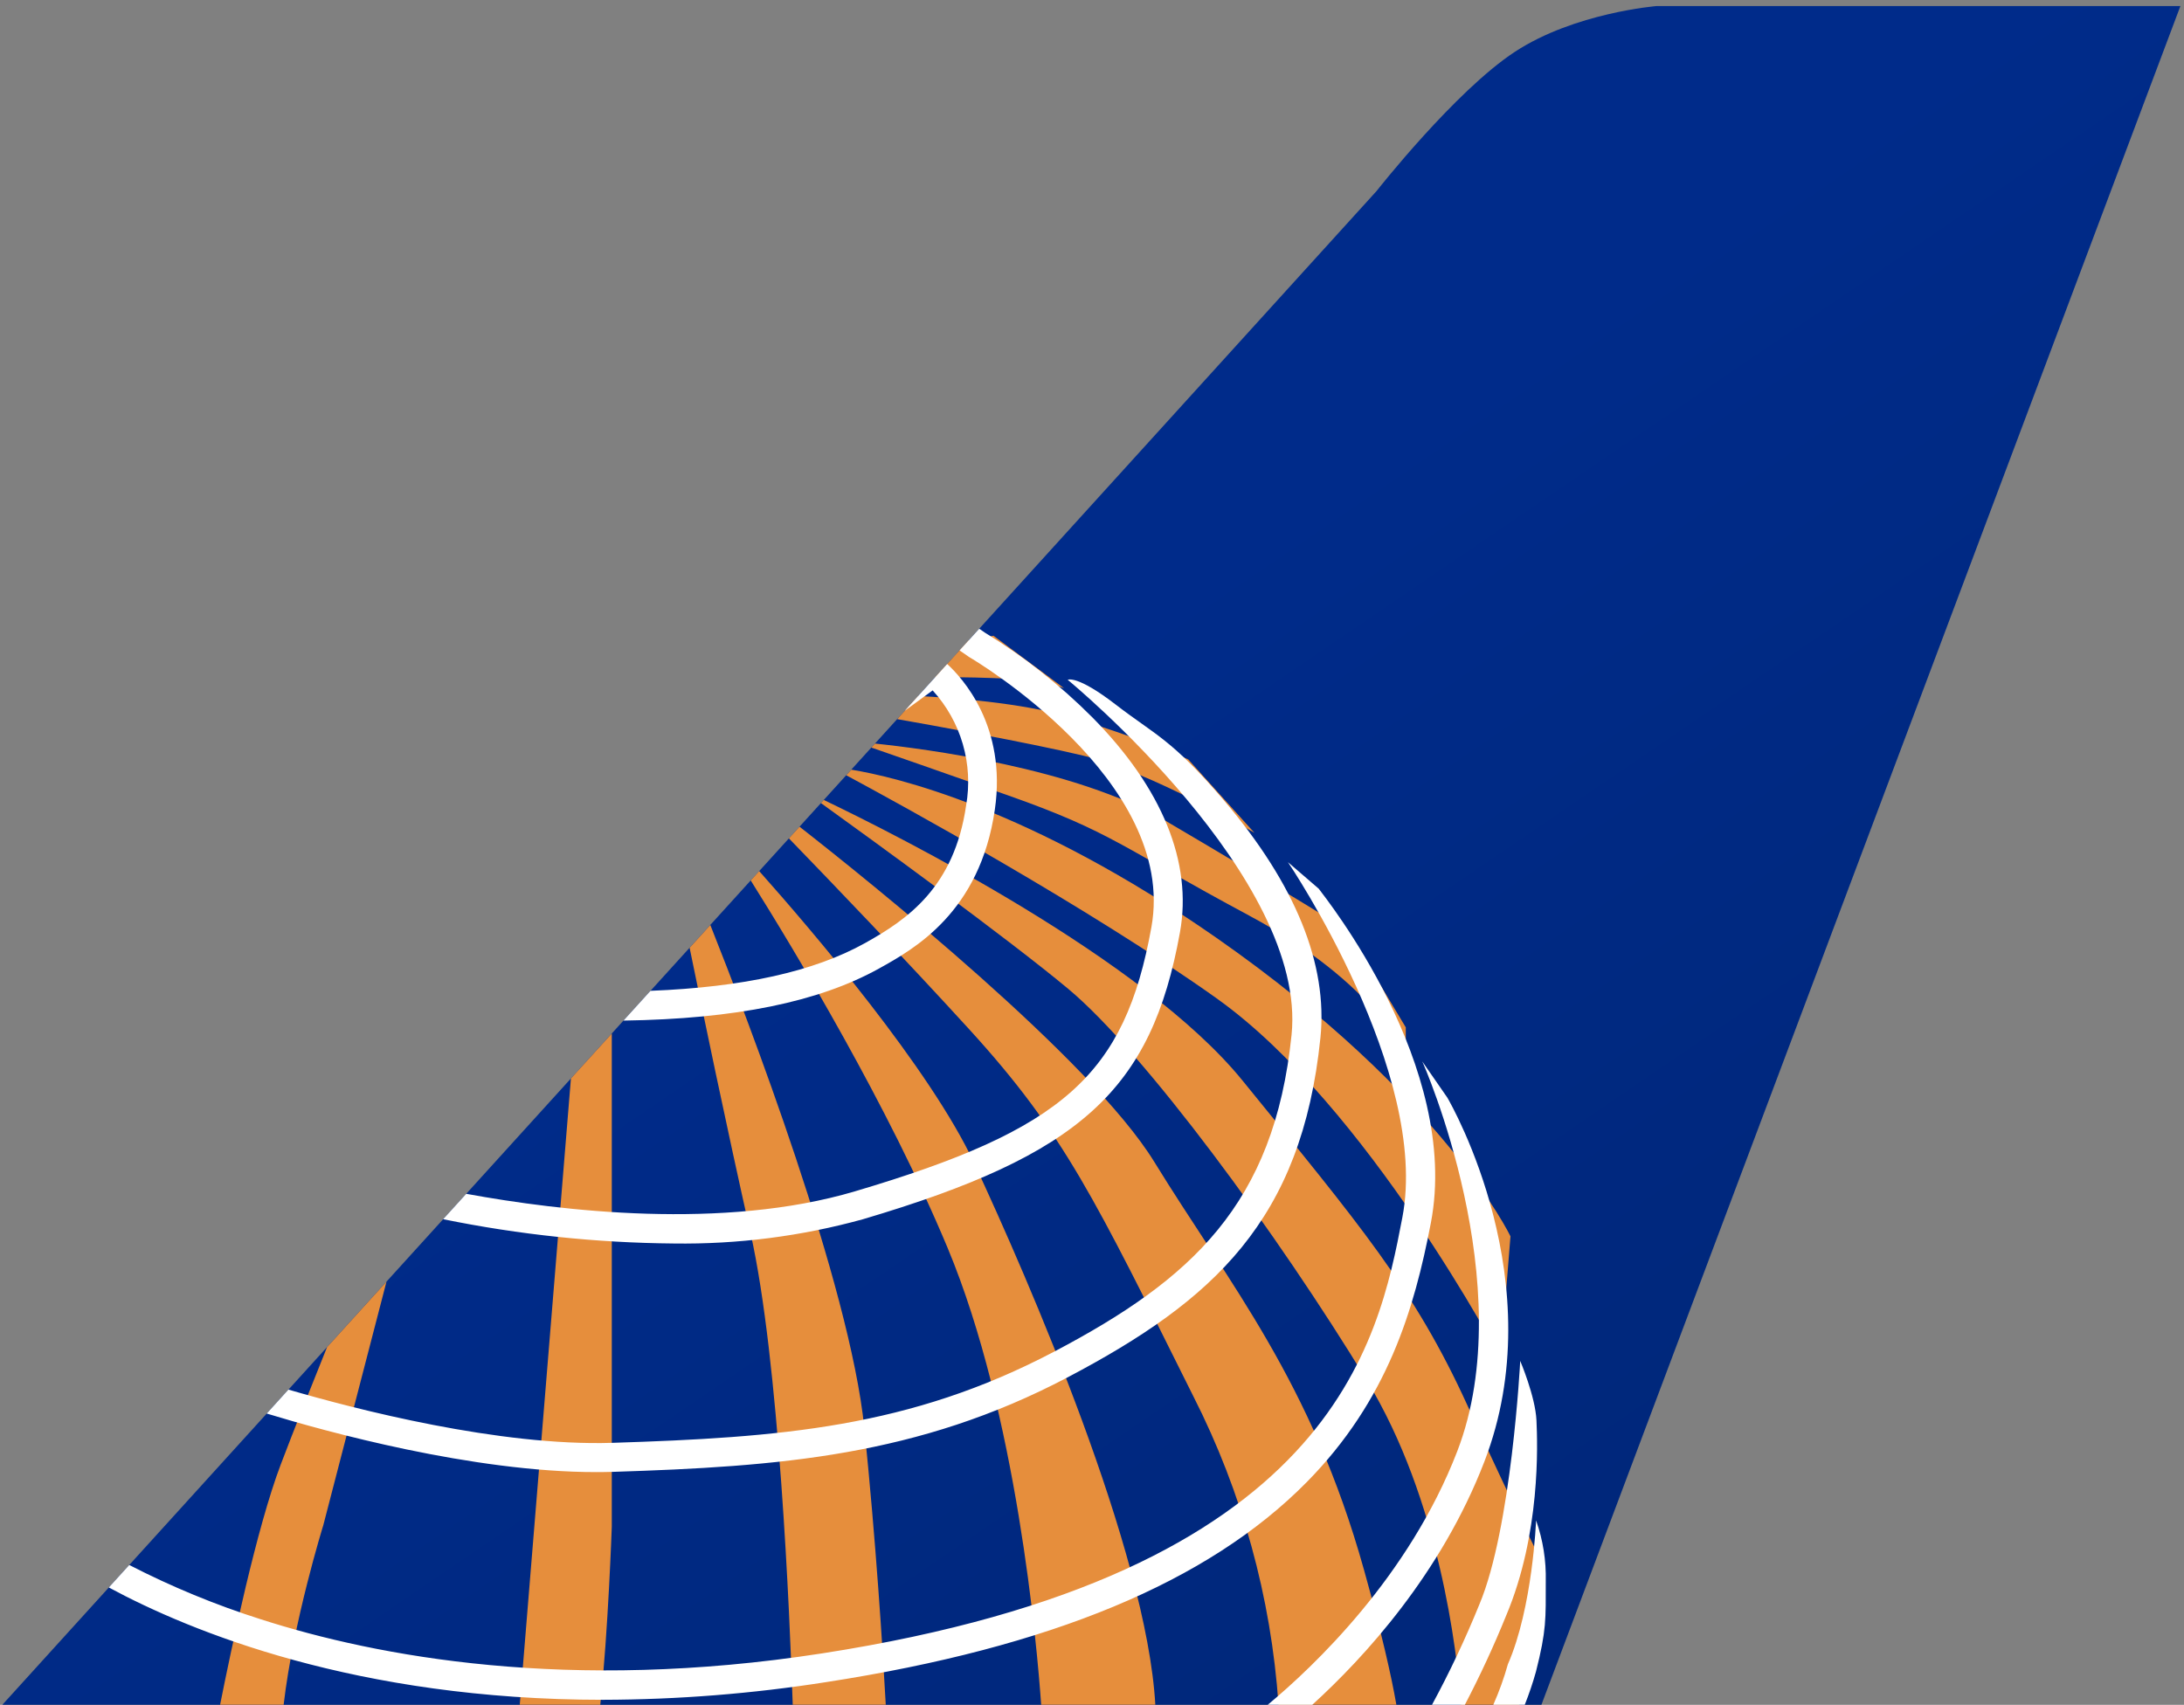 <svg width="301" height="235" viewBox="0 0 301 235" fill="none" xmlns="http://www.w3.org/2000/svg">
<rect x="0" y="0" width="301" height="235" fill="#808080" stroke="none"/>
<path d="M0.322 234.991H212.439L300.505 0.831H228.347C228.347 0.831 217.004 1.738 208.765 7.152C200.526 12.566 189.716 26.336 189.716 26.336L0.322 234.991Z" fill="url(#paint0_linear)"/>
<path d="M201.363 234.989C200.799 227.548 198.378 206.725 188.406 190.325C176.043 169.991 157.621 144.99 147.254 136.331C138.821 129.293 119.913 115.576 113.14 110.695L113.531 110.265C123.619 115.101 157.631 132.188 171.231 148.93C187.286 168.696 194.905 177.616 202.231 193.7C209.557 209.784 212.975 216.2 212.975 216.2C212.975 216.2 212.26 228.368 210.829 232.251C210.448 233.219 209.95 234.137 209.347 234.984L201.363 234.989ZM176.205 234.989C175.186 220.174 171.196 205.716 164.472 192.476C150.95 165.376 146.747 156.313 133.561 141.861C124.682 132.129 114.461 121.48 108.726 115.561L110.188 113.95C120.069 121.685 150.4 146.036 159.068 160.13C169.468 177.047 180.709 190.356 187.982 216.375C190.423 225.106 191.755 231.004 192.449 234.989H176.205ZM143.495 234.989C142.916 226.796 140.125 194.848 130.609 172.033C122.432 152.433 109.54 131.043 103.463 121.359L104.632 120.071C111.926 128.271 128.216 147.328 134.285 160.371C141.724 176.357 158.043 213.817 159.226 234.99L143.495 234.989ZM109.255 234.989C108.847 222.621 107.377 187.462 103.443 169.989C100.09 155.094 96.76 139.044 95.043 130.642L97.896 127.499C102.945 140.181 117.112 177.083 119.121 196.831C120.729 212.66 121.64 227.004 122.076 234.987L109.255 234.989ZM71.634 234.989L78.685 148.657L84.317 142.457V210.441C84.317 210.441 83.817 224.887 82.729 234.994L71.634 234.989ZM30.334 234.989C31.897 227.131 35.393 210.553 38.685 201.889C40.512 197.08 42.901 191.077 45.075 185.689L53.265 176.666L44.556 210.246C44.556 210.246 40.427 223.502 39.091 234.989H30.334ZM167.678 137.613C149.919 124.991 123.851 110.747 116.627 106.862L117.327 106.093C123.177 107.043 141.905 111.311 167.681 129.293C199.036 151.169 208.174 170.421 208.174 170.421L206.818 187.266C206.818 187.266 188.462 152.392 167.672 137.614L167.678 137.613ZM172.208 126.227C154.571 116.79 153.337 114.711 138.879 109.618C129.186 106.203 123.069 104.077 120.091 103.046L120.591 102.494C127.241 103.184 148.234 105.86 160.624 113.135C175.491 121.865 185.698 128.209 185.698 128.209L193.744 141.609V145.531C193.744 145.531 189.839 135.664 172.202 126.231L172.208 126.227ZM149.308 104.16C141.448 102.294 127.758 99.849 123.648 99.126L126.537 95.943C130.919 96.151 140.776 96.833 147.751 98.916C153.189 100.53 158.531 102.45 163.751 104.668L172.885 114.798C172.885 114.798 158.63 106.376 149.303 104.161L149.308 104.16ZM136.921 93.466C133.356 93.339 130.667 93.339 128.864 93.366L133.475 88.286L136.921 87.635L146.664 94.876C146.664 94.876 144.091 93.721 136.921 93.466Z" fill="#E68E3C"/>
<path d="M205.808 234.989C206.611 233.176 207.283 231.307 207.819 229.398C211.226 221.635 211.702 209.659 211.702 209.568C212.654 212.267 213.107 215.116 213.038 217.977C213.038 223.192 213.138 224.695 211.686 230.428C211.252 231.974 210.738 233.496 210.145 234.988L205.808 234.989ZM197.36 234.989C199.793 230.499 201.974 225.877 203.893 221.145C208.306 210.672 209.522 187.732 209.515 187.586C209.515 187.586 211.603 192.496 211.756 195.786C211.909 199.076 212.335 211.41 207.589 222.672C205.901 226.842 203.989 230.972 201.889 234.989H197.36ZM174.722 234.989C181.061 229.722 194.192 217.297 200.841 200.045C209.654 177.178 196.153 146.545 196.016 146.312L199.473 151.299C200.073 152.331 214.073 176.843 204.573 201.484C198.625 216.916 188.036 228.457 180.863 234.989H174.722ZM14.998 218.82L17.814 215.72C23.651 218.727 29.731 221.236 35.99 223.22C51.959 228.346 78.328 233.32 113.272 227.91C183.813 216.99 189.972 185.01 193.272 167.824C197.104 147.904 177.691 119.101 177.505 118.842L181.747 122.5C182.547 123.611 201.361 146.955 197.2 168.58C194.917 180.454 191.256 193.006 180.042 204.352C166.48 218.072 144.842 227.071 113.885 231.862C103.708 233.463 93.423 234.279 83.121 234.304C49.156 234.305 26.239 224.888 14.998 218.82ZM36.76 194.845L39.751 191.545C48.995 194.245 68.794 199.377 84.398 198.884C107.47 198.146 125.343 196.811 145.286 186.313C164.196 176.358 175.612 166.022 178.003 142.65C180.22 120.989 147.437 93.919 147.149 93.705C147.149 93.705 148.404 92.979 153.793 97.14C159.182 101.301 161.493 101.882 168.706 110.352C178.552 121.921 183.02 132.924 181.981 143.057C179.408 168.214 167.262 179.265 147.149 189.852C126.492 200.728 107.374 202.152 84.526 202.882C83.757 202.906 82.978 202.918 82.193 202.918C65.101 202.923 44.79 197.295 36.76 194.845ZM61.076 168.057L64.254 164.557C77.345 166.957 99.69 169.588 117.808 164.222C146.596 155.695 155 148.207 158.686 127.811C162.354 107.504 133.938 90.783 133.65 90.617L133.514 90.531L132.247 89.652L134.959 86.665L135.73 87.199C141.123 90.495 146.102 94.422 150.563 98.899C160.192 108.646 164.363 118.89 162.622 128.522C158.685 150.322 148.888 159.188 118.945 168.058C110.456 170.404 101.676 171.532 92.869 171.407C82.188 171.314 71.541 170.192 61.076 168.057ZM89.65 136.577C102.49 136.069 112.192 133.907 119.201 130.006C125.091 126.727 131.513 122.286 133.15 111.024C133.649 108.204 133.492 105.308 132.693 102.558C131.893 99.809 130.472 97.28 128.539 95.167C127.23 96.114 125.944 97.054 124.679 97.986L130.541 91.531C132.591 93.398 138.783 100.098 137.109 111.603C135.049 125.764 126.009 130.803 121.146 133.503C112.875 138.103 101.346 140.459 85.929 140.679L89.65 136.577Z" fill="white"/>
<defs>
<linearGradient id="paint0_linear" x1="116.193" y1="112.291" x2="199.312" y2="234.35" gradientUnits="userSpaceOnUse">
<stop stop-color="#002B8A"/>
<stop offset="1" stop-color="#00277A"/>
</linearGradient>
</defs>
</svg>
